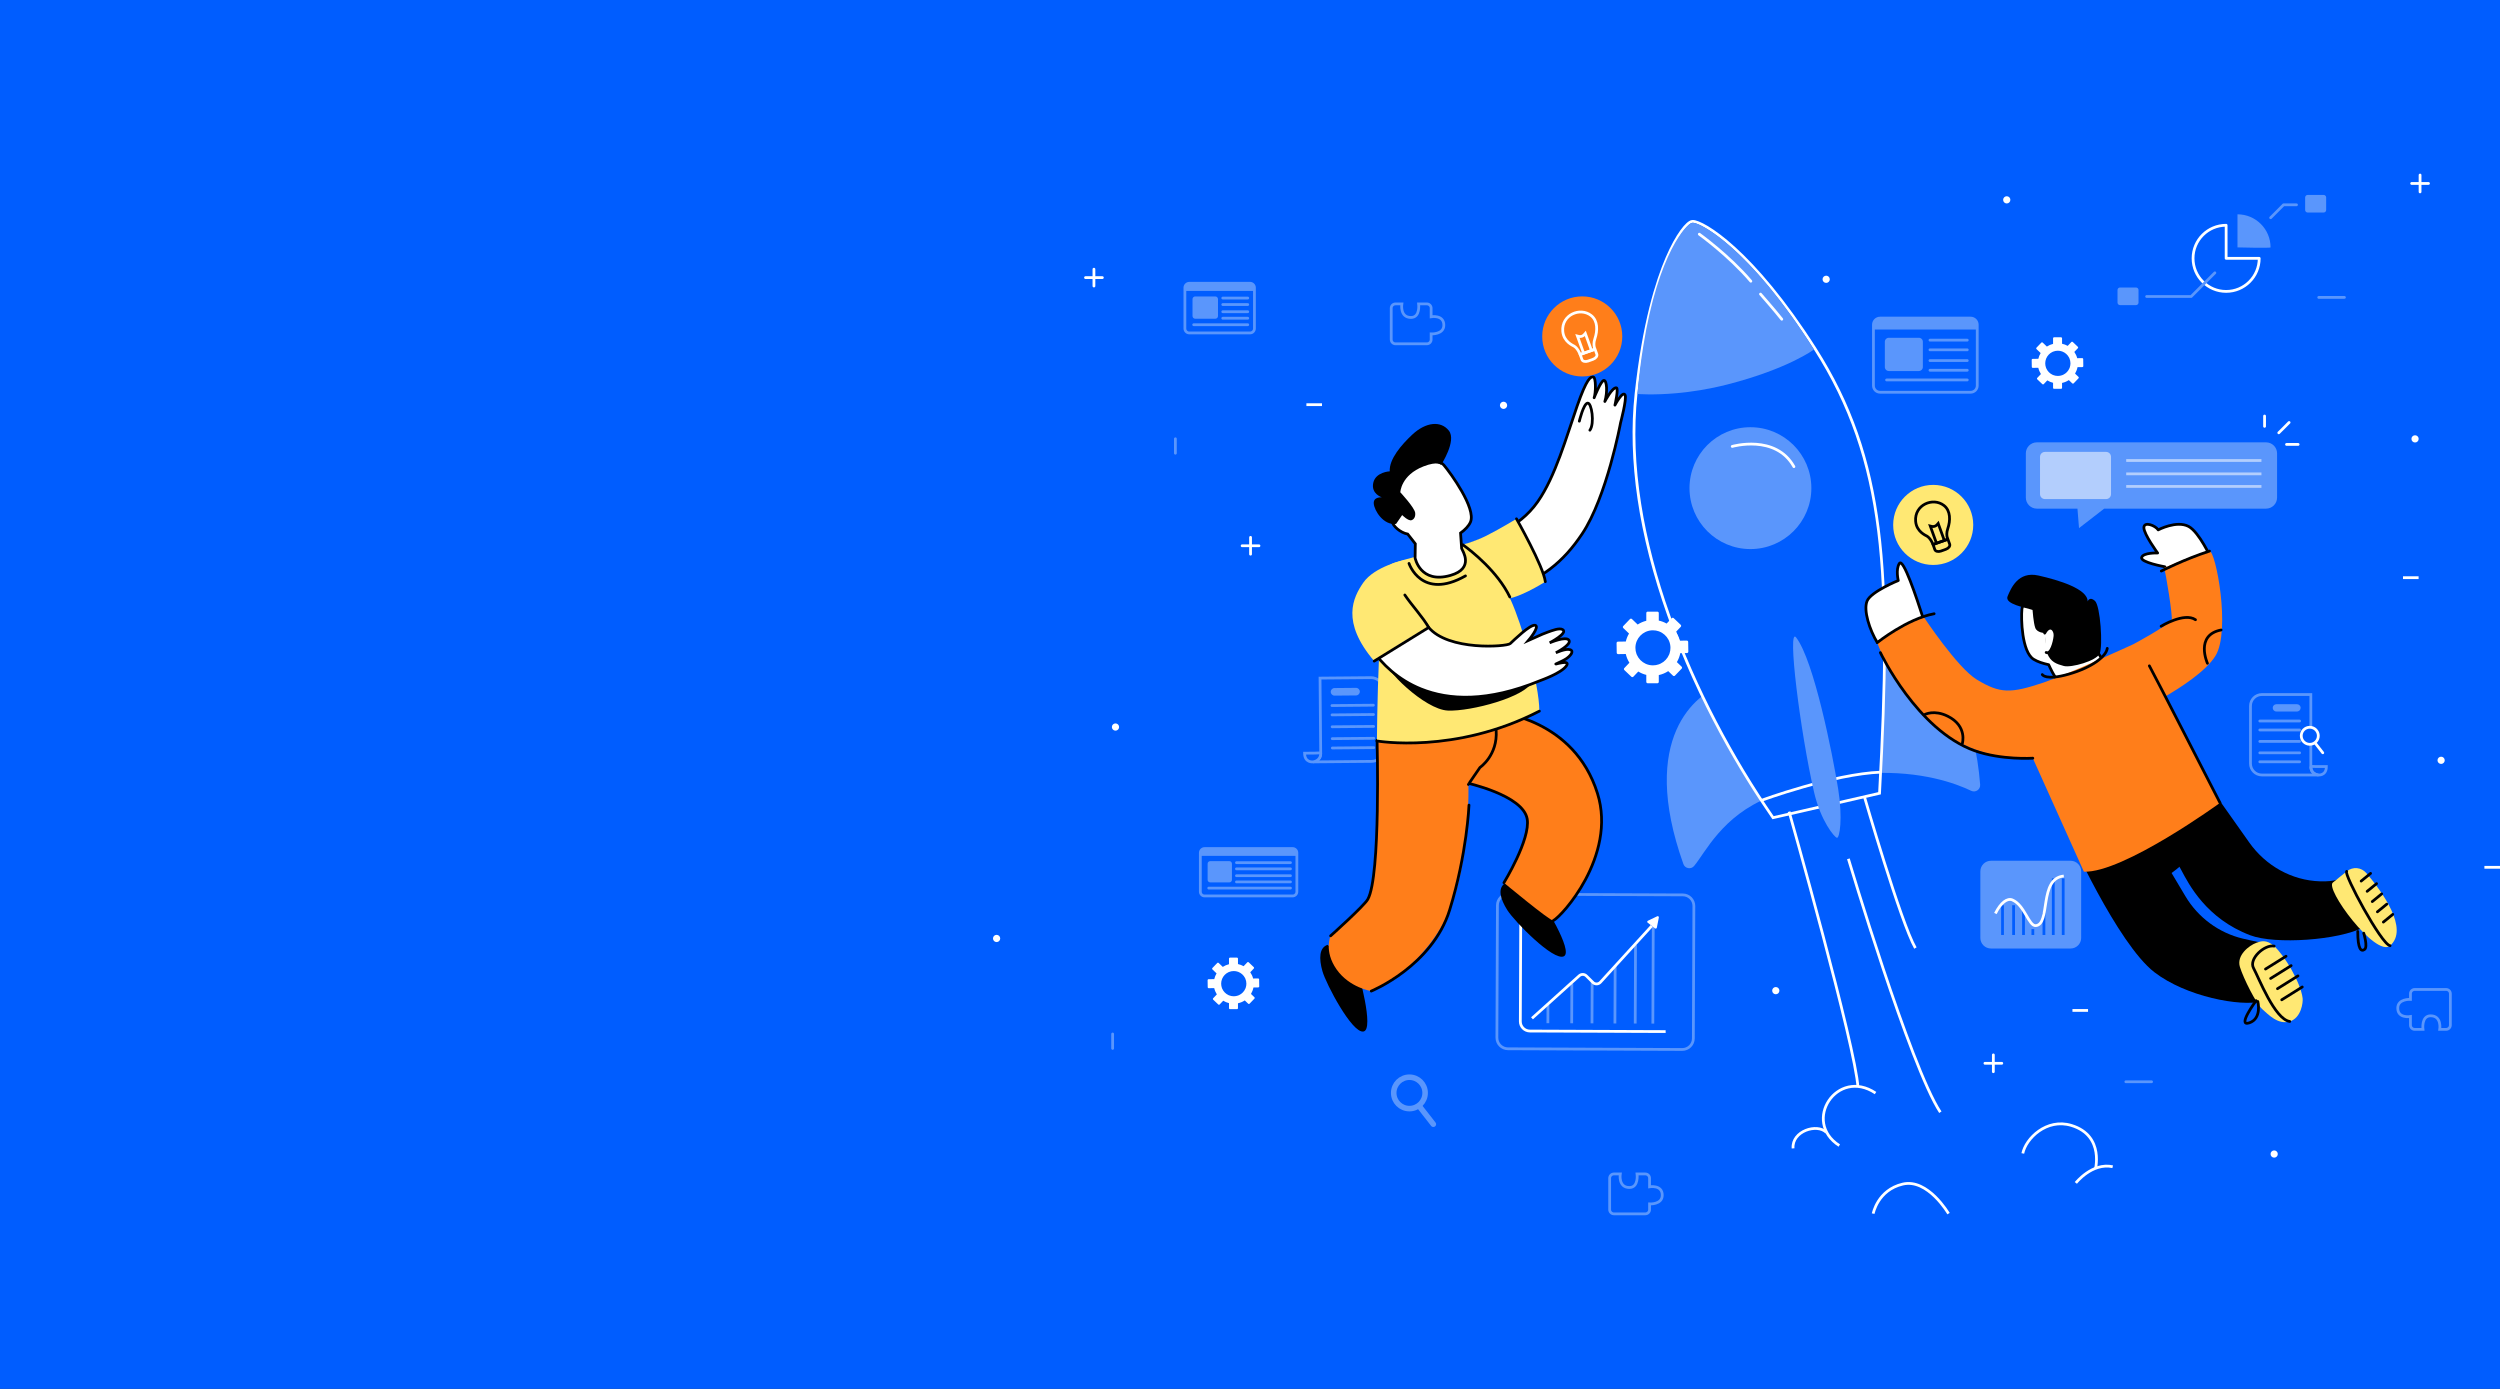 <svg width="900" height="500" viewBox="0 0 900 500" fill="none" xmlns="http://www.w3.org/2000/svg">
<rect x="0" y="0" width="900" height="500" fill="#333333" stroke="none"/>
<g clip-path="url(#clip0_11_2)">
<path d="M900 0H0V500H900V0Z" fill="#005DFF"/>
<path d="M472.639 274.285L493.819 274.093C496.179 274.072 498.076 272.141 498.054 269.78L497.858 248.186C497.837 245.826 495.906 243.929 493.545 243.951L475.211 244.118C475.211 244.118 475.237 246.95 475.241 247.416C475.308 254.767 475.389 263.747 475.456 271.098C475.484 274.069 472.639 274.285 472.639 274.285Z" fill="#005DFF" stroke="#5A96FC" stroke-miterlimit="10"/>
<path d="M475.457 271.098C475.484 274.069 472.64 274.285 472.64 274.285C472.64 274.285 469.672 274.634 469.64 271.15L473.431 271.116C473.431 271.116 475.456 270.995 475.457 271.098Z" fill="#005DFF" stroke="#5A96FC" stroke-miterlimit="10"/>
<path d="M494.561 269.145L479.64 269.28" stroke="#5A96FC" stroke-miterlimit="10" stroke-linecap="round" stroke-linejoin="round"/>
<path d="M494.531 265.783L479.609 265.919" stroke="#5A96FC" stroke-miterlimit="10" stroke-linecap="round" stroke-linejoin="round"/>
<path d="M494.453 257.223L479.531 257.359" stroke="#5A96FC" stroke-miterlimit="10" stroke-linecap="round" stroke-linejoin="round"/>
<path d="M494.423 253.869L479.501 254.004" stroke="#5A96FC" stroke-miterlimit="10" stroke-linecap="round" stroke-linejoin="round"/>
<path d="M494.492 261.506L479.57 261.642" stroke="#5A96FC" stroke-miterlimit="10" stroke-linecap="round" stroke-linejoin="round"/>
<path d="M480.45 250.428L488.184 250.358C488.938 250.351 489.543 249.734 489.537 248.981C489.53 248.227 488.913 247.622 488.16 247.629L480.426 247.699C479.672 247.706 479.067 248.323 479.074 249.076C479.079 249.83 479.696 250.435 480.45 250.428Z" fill="#5A96FC"/>
<path d="M745.412 341.46H716.737C714.634 341.46 712.929 339.755 712.929 337.652V313.682C712.929 311.579 714.634 309.874 716.737 309.874H745.412C747.515 309.874 749.22 311.579 749.22 313.682V337.652C749.22 339.755 747.515 341.46 745.412 341.46Z" fill="#5A96FC"/>
<path d="M720.904 325.877V336.59" stroke="#005DFF" stroke-miterlimit="10"/>
<path d="M724.895 325.877V336.59" stroke="#005DFF" stroke-miterlimit="10"/>
<path d="M728.466 327.768V336.59" stroke="#005DFF" stroke-miterlimit="10"/>
<path d="M731.827 334.49V336.59" stroke="#005DFF" stroke-miterlimit="10"/>
<path d="M735.818 328.608V336.59" stroke="#005DFF" stroke-miterlimit="10"/>
<path d="M739.179 316.215V336.59" stroke="#005DFF" stroke-miterlimit="10"/>
<path d="M742.75 316.215V336.59" stroke="#005DFF" stroke-miterlimit="10"/>
<path d="M718.339 328.856C720.317 324.899 722.644 323.202 724.475 323.987C728.886 325.878 730.357 333.44 732.877 333.23C738.308 332.777 733.927 316.215 742.96 315.375" stroke="white" stroke-miterlimit="10"/>
<path d="M557.236 368.348L557.263 361.679" stroke="#5A96FC" stroke-miterlimit="10"/>
<path d="M565.811 368.382L565.867 354.091" stroke="#5A96FC" stroke-miterlimit="10"/>
<path d="M573.115 368.411L573.175 353.168" stroke="#5A96FC" stroke-miterlimit="10"/>
<path d="M581.372 368.443L581.453 347.802" stroke="#5A96FC" stroke-miterlimit="10"/>
<path d="M588.676 368.472L588.787 340.176" stroke="#5A96FC" stroke-miterlimit="10"/>
<path d="M595.027 368.497L595.167 332.919" stroke="#5A96FC" stroke-miterlimit="10"/>
<path d="M605.602 377.81L542.857 377.562C540.655 377.553 538.877 375.761 538.885 373.559L539.073 325.885C539.082 323.683 540.874 321.905 543.076 321.913L605.821 322.161C608.023 322.17 609.802 323.962 609.793 326.164L609.605 373.838C609.597 376.041 607.805 377.819 605.602 377.81Z" stroke="#5A96FC" stroke-miterlimit="10"/>
<path d="M551.517 366.598L568.535 351.273C569.27 350.611 570.395 350.639 571.096 351.336L573.447 353.674C574.199 354.422 575.423 354.392 576.138 353.608L594.637 333.331" stroke="white" stroke-miterlimit="10"/>
<path d="M547.478 327.656L547.32 367.712C547.312 369.617 548.851 371.167 550.756 371.175L599.631 371.368" stroke="white" stroke-miterlimit="10"/>
<path d="M595.803 334.215L593.162 332.167C592.92 331.979 592.96 331.603 593.236 331.47L596.604 329.853C596.91 329.706 597.252 329.972 597.186 330.305L596.458 333.97C596.4 334.27 596.045 334.403 595.803 334.215Z" fill="white"/>
<path d="M815.776 183.11H757.506L748.448 190.121L747.882 183.11H733.273C731.08 183.11 729.302 181.332 729.302 179.139V163.213C729.302 161.02 731.08 159.242 733.273 159.242H815.776C817.969 159.242 819.747 161.02 819.747 163.213V179.139C819.747 181.332 817.969 183.11 815.776 183.11Z" fill="#5A96FC"/>
<path d="M765.432 175.118H814.12" stroke="#B3CEFD" stroke-miterlimit="10"/>
<path d="M765.432 170.589H814.12" stroke="#B3CEFD" stroke-miterlimit="10"/>
<path d="M765.432 165.777H814.12" stroke="#B3CEFD" stroke-miterlimit="10"/>
<path d="M758.184 179.669H736.189C735.206 179.669 734.408 178.872 734.408 177.888V164.465C734.408 163.482 735.205 162.684 736.189 162.684H758.184C759.167 162.684 759.965 163.481 759.965 164.465V177.888C759.965 178.872 759.168 179.669 758.184 179.669Z" fill="#B3CEFD"/>
<path d="M477.929 340.134C474.908 341.15 474.773 345.038 476.081 349.643C477.389 354.248 486.722 372.008 490.824 371.35C494.926 370.692 488.813 349.534 488.813 349.534L477.929 340.134Z" fill="black"/>
<path d="M541.718 318.026C539.111 319.86 540.09 323.626 542.654 327.667C545.219 331.709 559.223 346.076 562.968 344.277C566.713 342.478 554.828 323.937 554.828 323.937L541.718 318.026Z" fill="black"/>
<path d="M527.633 281.765C527.633 281.765 548.324 286.179 549.79 294.839C551.019 302.097 541.41 317.784 541.41 317.784C541.41 317.784 557.91 331.523 559.197 331.419C560.957 330.431 566.421 324.767 570.758 316.662C575.315 308.145 578.627 296.932 575.089 285.615C566.674 258.701 539.297 256.456 539.297 256.456L527.633 281.765Z" fill="#FF7E1A"/>
<path d="M559.197 331.42C560.957 330.432 566.421 324.768 570.758 316.663C575.315 308.146 578.627 296.933 575.089 285.616C566.674 258.702 539.297 256.457 539.297 256.457" stroke="black" stroke-miterlimit="10" stroke-linecap="round" stroke-linejoin="round"/>
<path d="M527.633 281.765C527.633 281.765 548.324 286.179 549.79 294.839C551.019 302.097 541.41 317.784 541.41 317.784" stroke="black" stroke-miterlimit="10" stroke-linecap="round" stroke-linejoin="round"/>
<path d="M541.28 260.575C541.291 264.907 532.88 279.296 528.629 282.411C528.629 282.411 529.419 309.122 521.885 327.552C514.351 345.982 497.193 355.845 493.658 356.792C493.658 356.792 485.785 355.585 481.148 348.954C476.51 342.324 479.024 336.902 479.024 336.902C479.024 336.902 491.073 326.125 492.419 323.728C497.091 315.413 495.744 266.452 495.744 266.452C495.744 266.452 510.831 267.438 521.368 265.823C531.903 264.209 541.28 260.575 541.28 260.575Z" fill="#FF7E1A"/>
<path d="M479.022 336.904C479.022 336.904 491.071 326.127 492.417 323.73C497.089 315.415 495.742 266.454 495.742 266.454" stroke="black" stroke-miterlimit="10" stroke-linecap="round" stroke-linejoin="round"/>
<path d="M529.042 196.008C535.565 193.532 546.478 190.791 553.613 180.575C559.943 171.511 563.846 157.445 567.752 146.219C571.261 136.133 572.652 135.517 573.614 135.729C574.576 135.94 574.522 141.372 573.886 143.19C573.886 143.19 576.342 136.951 577.411 136.948C578.48 136.945 578.754 141.163 577.747 144.532C577.747 144.532 580.391 139.395 581.887 139.605C582.779 139.73 581.377 145.842 581.377 145.842C581.377 145.842 584.281 140.355 585.059 142.265C585.652 143.722 583.405 152.2 583.405 152.2C583.405 152.2 578.458 178.905 569.564 192.198C562.751 202.379 554.929 208.712 542.13 212.795C541.549 212.978 529.042 196.008 529.042 196.008Z" fill="white" stroke="black" stroke-miterlimit="10" stroke-linecap="round" stroke-linejoin="round"/>
<path d="M526.61 196.106C526.61 196.106 531.352 194.76 535.075 192.873C540.369 190.19 545.931 186.771 545.931 186.771C545.931 186.771 554.874 202.281 556.316 209.402C556.316 209.402 545.097 216.645 540.423 215.524L526.61 196.106Z" fill="#FFE873"/>
<path d="M525.416 196.444C527.791 195.249 529.041 196.008 529.041 196.008C529.041 196.008 540.191 207.942 543.958 216.198C547.725 224.454 554.142 245.903 554.168 256.011C554.168 256.011 529.601 270.155 495.685 266.744C495.685 266.744 496.079 206.165 500.705 203.135C502.569 201.914 525.416 196.444 525.416 196.444Z" fill="#FFE873"/>
<path d="M498.242 236.99C497.866 240.753 512.917 255.428 521.195 255.804C529.473 256.18 549.416 250.912 551.673 245.268C551.673 245.268 524.957 250.536 513.293 244.892C501.628 239.248 498.242 236.99 498.242 236.99Z" fill="black"/>
<path d="M487.867 219.449C488.138 225.344 495.137 241.441 511.553 248.024C521.57 252.041 535.401 252.828 554.349 245.067C554.963 244.816 562.029 242.359 563.888 239.725C565.653 237.224 559.377 239.376 560.146 239.013C561.182 238.523 562.779 237.851 563.772 237.194C565.273 236.2 566.835 234.419 565.231 233.889C563.627 233.359 560.098 235.003 560.098 235.003C560.098 235.003 565.891 232.079 564.818 230.479C563.745 228.879 557.876 231.416 557.876 231.416C557.876 231.416 564.612 227.896 562.554 226.656C561.374 225.945 558.857 226.982 557.166 227.572C554.637 228.454 552.026 229.846 550.182 230.627C550.182 230.627 554.448 225.584 552.684 225.107C550.92 224.63 544.898 230.576 543.672 231.701C542.446 232.826 521.241 234.429 514.22 225.739C507.199 217.049 507.04 214.284 504.472 213.009C501.906 211.734 487.471 210.849 487.867 219.449Z" fill="white" stroke="black" stroke-miterlimit="10"/>
<path d="M494.72 238.003C494.72 238.003 506.376 229.63 514.323 225.896C514.323 225.896 505.859 212.366 505.618 201.59C505.618 201.59 494.855 203.841 490.766 209.779C487.091 215.117 482.68 223.895 494.72 238.003Z" fill="#FFE873"/>
<path d="M529.379 187.904C531.441 183.009 522.222 170.291 519.77 167.408C517.318 164.525 508.878 166.621 504.887 170.187C500.896 173.753 499.586 183.091 499.586 183.091L501.724 185.821C501.353 186.3 501.133 186.943 501.205 187.714C501.355 189.318 504.099 191.783 506.779 192.275L509.51 195.762L509.432 200.825C509.432 200.825 511.219 210.291 522.183 207.14C530.951 204.62 526.452 198.226 526.193 197.458L525.8 191.906C527.4 190.72 528.763 189.366 529.379 187.904Z" fill="white" stroke="black" stroke-miterlimit="10"/>
<path d="M504.782 185.425C504.782 185.425 506.973 187.646 508.131 187.279C509.121 186.966 509.629 185.908 509.462 184.6C509.218 182.689 504.115 177.231 504.115 177.231C504.115 177.231 504.305 171.073 512.473 167.898C517.639 165.89 518.782 167.377 518.782 167.377C518.782 167.377 524.461 158.706 521.602 155.049C518.743 151.392 513.329 151.854 508.373 156.508C504.493 160.152 500.049 165.283 500.304 169.68C500.304 169.68 495.215 169.897 494.37 173.848C493.525 177.8 497.478 179.052 497.478 179.052C497.478 179.052 494.383 178.734 494.552 181.258C494.721 183.782 498.033 189.189 502.592 188.607L504.782 185.425Z" fill="black"/>
<path d="M619.973 246.646C610.82 249.599 589.765 265.478 606.023 311.061C606.604 312.691 608.741 313.088 609.859 311.768C613.871 307.032 619.952 293.651 636.952 286.98L619.973 246.646Z" fill="#5A96FC"/>
<path d="M670.048 231.046C679.61 230.014 709.131 234.233 712.854 282.485C712.987 284.21 711.197 285.444 709.638 284.694C704.045 282.003 691.776 277.498 673.533 278.332L670.048 231.046Z" fill="#5A96FC"/>
<path d="M638.107 294.089C627.186 278.254 611.844 252.831 600.771 221.637C590.384 192.376 586.417 165.506 588.978 141.775C593.938 95.814 605.999 80.117 609.041 79.745C609.151 79.71 609.276 79.693 609.421 79.693C611.863 79.693 629.343 87.666 653.443 125.559C678.753 165.355 681.012 205.214 676.649 285.201L676.628 285.577L638.299 294.368L638.107 294.089Z" fill="#005DFF"/>
<path d="M609.42 80.194C612.238 80.194 629.809 89.331 653.021 125.829C678.655 166.135 680.425 206.803 676.15 285.175L638.518 293.806C610.019 252.483 583.963 192.895 589.475 141.83C594.639 93.979 607.3 80.239 609.148 80.239C609.213 80.209 609.304 80.194 609.42 80.194ZM609.42 79.194C609.234 79.194 609.067 79.216 608.915 79.261C606.982 79.617 603.277 84.216 599.637 92.695C596.063 101.021 591.227 116.286 588.482 141.722C585.913 165.528 589.889 192.472 600.302 221.805C611.393 253.05 626.759 278.514 637.697 294.373L638.082 294.932L638.743 294.78L676.375 286.149L677.109 285.981L677.15 285.229C681.519 205.129 679.249 165.204 653.866 125.292C631.495 90.119 613.459 79.194 609.42 79.194Z" fill="white"/>
<path d="M633.948 288.182C633.948 288.182 660.079 278.57 677.2 277.97" stroke="white" stroke-miterlimit="10"/>
<path d="M653.021 125.83C628.97 87.755 610.8 79.49 609.148 80.24C607.54 80.24 597.014 90.571 591.542 124.84C590.725 129.955 590.021 135.603 589.476 141.83C589.476 141.83 595.031 142.32 603.658 141.54C608.834 141.072 615.117 140.146 621.968 138.383C643.726 132.785 653.021 125.83 653.021 125.83Z" fill="#5A96FC"/>
<path d="M646.613 229.497C643.275 225.163 648.086 263.538 653.053 285.141C655.428 295.47 660.423 301.512 661.328 301.611C662.233 301.71 663.469 294.753 661.73 283.952C659.728 271.524 653.029 237.828 646.613 229.497Z" fill="#5A96FC"/>
<path d="M630.155 197.667C642.27 197.667 652.09 187.846 652.09 175.732C652.09 163.618 642.27 153.797 630.155 153.797C618.041 153.797 608.22 163.618 608.22 175.732C608.22 187.846 618.041 197.667 630.155 197.667Z" fill="#5A96FC"/>
<path d="M623.608 160.712C623.608 160.712 639.22 156.202 645.811 167.997" stroke="white" stroke-miterlimit="10" stroke-linecap="round" stroke-linejoin="round"/>
<path d="M568.555 151.625C568.555 151.625 570.034 145.415 571.512 145.119C572.99 144.823 574.129 152.502 572.355 154.868" stroke="black" stroke-miterlimit="10" stroke-linecap="round" stroke-linejoin="round"/>
<path d="M545.931 186.77C545.931 186.77 555.634 203.887 556.316 209.401" stroke="black" stroke-miterlimit="10" stroke-linecap="round" stroke-linejoin="round"/>
<path d="M505.743 214.197C508.135 217.785 512.32 222.269 514.323 225.894L494.72 238.001" stroke="black" stroke-miterlimit="10" stroke-linecap="round" stroke-linejoin="round"/>
<path d="M526.61 196.104C529.897 198.477 539.164 205.821 543.536 214.914" stroke="black" stroke-miterlimit="10" stroke-linecap="round" stroke-linejoin="round"/>
<path d="M495.686 266.744C495.686 266.744 523.783 271.668 554.169 256.011" stroke="black" stroke-miterlimit="10" stroke-linecap="round" stroke-linejoin="round"/>
<path d="M507.238 202.838C507.238 202.838 511.722 216.291 527.567 207.322" stroke="black" stroke-miterlimit="10" stroke-linecap="round" stroke-linejoin="round"/>
<path d="M528.628 282.411C528.486 282.507 532.79 276.289 532.79 276.289C532.79 276.289 539.227 271.928 538.615 262.948" stroke="black" stroke-miterlimit="10" stroke-linecap="round" stroke-linejoin="round"/>
<path d="M493.657 356.793C493.657 356.793 515.631 347.8 521.884 327.553C528.137 307.306 528.836 289.842 528.836 289.842" stroke="black" stroke-miterlimit="10" stroke-linecap="round" stroke-linejoin="round"/>
<path d="M644.076 292.197C644.076 292.197 668.165 377.286 668.859 391.51Z" fill="#005DFF"/>
<path d="M644.076 292.197C644.076 292.197 668.165 377.286 668.859 391.51" stroke="white" stroke-miterlimit="10"/>
<path d="M671.137 286.646C671.137 286.646 684.341 332.277 689.545 341.297Z" fill="#005DFF"/>
<path d="M671.137 286.646C671.137 286.646 684.341 332.277 689.545 341.297" stroke="white" stroke-miterlimit="10"/>
<path d="M662.142 412.4C648.63 403.713 661.35 384.266 675.192 393.503Z" fill="#005DFF"/>
<path d="M662.142 412.4C648.63 403.713 661.35 384.266 675.192 393.503" stroke="white" stroke-miterlimit="10"/>
<path d="M665.421 309.174C665.421 309.174 687.684 383.929 698.523 400.403Z" fill="#005DFF"/>
<path d="M665.421 309.174C665.421 309.174 687.684 383.929 698.523 400.403" stroke="white" stroke-miterlimit="10"/>
<path d="M796.208 284.165L809.736 303.303C815.622 311.63 825.006 316.965 835.199 317.277C837.741 317.355 840.034 317.185 841.629 316.593C843.574 315.871 843.72 318.743 846.017 320.346C846.017 320.346 857.604 330.246 850.849 333.824C842.088 338.465 819.068 340.124 810.05 336.682C794.252 330.653 788.034 318.458 785.197 313.103C783.238 309.404 781.139 307.024 781.139 307.024L796.208 284.165Z" fill="black"/>
<path d="M744.673 300.406C744.673 300.406 762.239 339.707 775.58 349.999C787.022 358.825 806.534 362.425 814.183 360.527L810.796 344.246L815.507 339.617C815.507 339.617 811.912 338.967 807.463 337.91C798.777 335.846 791.313 330.315 786.746 322.643L781.766 314.276C781.766 314.276 804.028 298.87 795.439 283.062L765.979 295.607L744.673 300.406Z" fill="black"/>
<path d="M781.044 206.639L779.325 204.032C779.325 204.032 770.41 202.447 771.004 200.664C771.598 198.881 776.749 199.079 776.749 199.079C776.749 199.079 771.796 192.343 771.796 189.966C771.796 187.589 775.956 189.174 776.947 190.758C776.947 190.758 783.572 187.241 787.902 189.52C791.666 191.501 796.042 201.049 796.042 201.049L781.044 206.639Z" fill="white" stroke="black" stroke-miterlimit="10" stroke-linecap="round" stroke-linejoin="round"/>
<path d="M675.829 231.332C673.055 226.775 670.761 219.73 672.148 216.362C673.535 212.994 683.376 208.987 683.376 208.987C683.376 208.987 682.385 205.025 683.772 202.845C685.159 200.666 690.051 215.461 692.261 222.328L675.829 231.332Z" fill="white" stroke="black" stroke-miterlimit="10" stroke-linecap="round" stroke-linejoin="round"/>
<path d="M751.567 227.255L751.963 220.558C751.963 220.558 745.935 214.018 740.925 213.395C735.915 212.771 728.243 215.676 727.889 219.229C727.535 222.781 727.846 234.633 732.073 237.323C733.491 238.225 735.491 238.853 737.523 239.295C738.027 240.39 739.741 244.029 740.794 244.906C742.198 246.076 756.87 238.888 757.104 238.186C757.336 237.49 754.577 235.066 751.567 227.255Z" fill="white" stroke="black" stroke-miterlimit="10" stroke-linecap="round" stroke-linejoin="round"/>
<path d="M731.717 219.591C729.198 218.715 721.529 217.51 722.735 214.662C723.94 211.814 726.494 205.545 733.834 207.188C741.174 208.831 751.654 212.033 751.545 216.524C751.545 216.524 752.202 214.552 754.174 216.305C756.146 218.058 757.085 232.683 755.88 235.312C754.675 237.941 745.594 240.467 742.972 239.756C740.349 239.045 738.181 238.323 736.976 235.146L736.1 227.916C736.1 227.916 733.361 227.806 732.704 226.054C732.046 224.302 731.717 219.591 731.717 219.591Z" fill="black"/>
<path d="M780.325 251.946L779.552 250.684C784.428 247.868 793.997 241.854 797.544 236.15C803.156 227.125 797.653 198.196 795.405 198.397C792.322 198.672 779.054 204.479 779.054 204.479C779.626 205.622 782.306 222.45 781.792 223.135C780.006 225.517 768.042 231.899 768.042 231.899C768.042 231.899 744.278 242.835 735.692 245.714C723.849 249.684 720.03 249.759 711.599 244.615C704.613 240.352 692.597 222.181 692.597 222.181C685.861 224.492 676.687 229.476 675.83 231.333C675.83 231.333 678.517 240.468 689.799 254.467C706.99 275.798 731.813 272.951 731.813 272.951C735.957 282.097 750.201 313.811 750.201 313.811C764.373 314.336 799.213 289.033 799.213 289.033L780.325 251.946Z" fill="#FF7E1A"/>
<path d="M676.939 234.943C676.939 234.943 690.113 262.842 710.885 270.261C720.486 273.69 731.812 272.95 731.812 272.95" stroke="black" stroke-miterlimit="10" stroke-linecap="round" stroke-linejoin="round"/>
<path d="M736.099 227.917C737.892 224.521 740.008 226.637 739.797 228.964C739.585 231.292 738.316 235.736 736.623 234.889" fill="white"/>
<path d="M736.099 227.917C737.892 224.521 740.008 226.637 739.797 228.964C739.585 231.292 738.316 235.736 736.623 234.889" stroke="black" stroke-miterlimit="10" stroke-linecap="round" stroke-linejoin="round"/>
<path d="M812.34 339.39C809.652 340.357 805.067 343.928 806.37 348.114C807.673 352.3 812.253 361.38 814.407 363.287C816.561 365.194 820.114 369.027 824.3 367.724C828.486 366.421 829.134 360.825 828.944 359.354C828.201 353.596 822.419 343.953 818.694 340.597C815.924 338.101 813.862 338.843 812.34 339.39Z" fill="#FFE873"/>
<path d="M839.928 317.641C836.489 319.544 855.32 344.866 860.426 340.448C867.376 334.435 857.499 320.927 851.975 314.405C850.091 312.181 847.053 311.882 844.804 313.7L839.928 317.641Z" fill="#FFE873"/>
<path d="M675.829 231.332C675.829 231.332 686.447 222.795 696.286 220.95" stroke="black" stroke-miterlimit="10" stroke-linecap="round" stroke-linejoin="round"/>
<path d="M778.074 205.576C778.074 205.576 786.293 201.362 795.405 198.396" stroke="black" stroke-miterlimit="10" stroke-linecap="round" stroke-linejoin="round"/>
<path d="M778.014 225.435C778.014 225.435 786.375 220.335 790.373 223.102" stroke="black" stroke-miterlimit="10" stroke-linecap="round" stroke-linejoin="round"/>
<path d="M773.769 239.705C774.384 240.627 799.211 289.031 799.211 289.031" stroke="black" stroke-miterlimit="10" stroke-linecap="round" stroke-linejoin="round"/>
<path d="M692.904 257.232C692.904 257.232 696.286 255.387 701.206 257.847C708.377 261.433 706.433 267.686 706.433 267.686" stroke="black" stroke-miterlimit="10" stroke-linecap="round" stroke-linejoin="round"/>
<path d="M794.678 238.783C794.678 238.783 790.066 228.636 799.598 226.791" stroke="black" stroke-miterlimit="10" stroke-linecap="round" stroke-linejoin="round"/>
<path d="M818.694 340.596C815.279 339.942 809.437 345.169 811.282 348.551C813.127 351.933 818.871 366.91 824.301 367.724" stroke="black" stroke-miterlimit="10" stroke-linecap="round" stroke-linejoin="round"/>
<path d="M815.586 348.859L822.965 344.247" stroke="black" stroke-miterlimit="10" stroke-linecap="round" stroke-linejoin="round"/>
<path d="M817.431 352.241L824.81 347.629" stroke="black" stroke-miterlimit="10" stroke-linecap="round" stroke-linejoin="round"/>
<path d="M819.891 355.931L827.27 351.319" stroke="black" stroke-miterlimit="10" stroke-linecap="round" stroke-linejoin="round"/>
<path d="M821.428 359.928L828.807 355.316" stroke="black" stroke-miterlimit="10" stroke-linecap="round" stroke-linejoin="round"/>
<path d="M812.204 360.235C812.204 360.235 805.132 369.767 809.744 368.229C814.356 366.692 812.819 360.542 812.819 360.542" stroke="black" stroke-miterlimit="10" stroke-linecap="round" stroke-linejoin="round"/>
<path d="M844.804 313.7C843.566 314.422 857.3 340.031 860.426 340.448" stroke="black" stroke-miterlimit="10" stroke-linecap="round" stroke-linejoin="round"/>
<path d="M850.023 317.189L853.405 314.422" stroke="black" stroke-miterlimit="10" stroke-linecap="round" stroke-linejoin="round"/>
<path d="M852.175 320.879L855.558 318.111" stroke="black" stroke-miterlimit="10" stroke-linecap="round" stroke-linejoin="round"/>
<path d="M854.02 324.568L857.402 321.801" stroke="black" stroke-miterlimit="10" stroke-linecap="round" stroke-linejoin="round"/>
<path d="M855.865 328.258L859.247 325.491" stroke="black" stroke-miterlimit="10" stroke-linecap="round" stroke-linejoin="round"/>
<path d="M858.017 331.949L861.4 329.181" stroke="black" stroke-miterlimit="10" stroke-linecap="round" stroke-linejoin="round"/>
<path d="M848.793 335.33C848.793 341.787 850.023 342.709 851.253 341.787C852.483 340.865 850.946 335.945 850.946 335.945" stroke="black" stroke-miterlimit="10" stroke-linecap="round" stroke-linejoin="round"/>
<path d="M735.228 242.85C735.228 242.85 736.359 245.113 744.845 242.661C753.331 240.21 758.234 236.25 758.611 233.421" stroke="black" stroke-miterlimit="10" stroke-linecap="round" stroke-linejoin="round"/>
<path d="M674.44 138.828V116.893C674.44 115.577 675.507 114.511 676.822 114.511H709.427C710.743 114.511 711.809 115.578 711.809 116.893V138.828C711.809 140.144 710.742 141.21 709.427 141.21H676.822C675.507 141.21 674.44 140.143 674.44 138.828Z" stroke="#5A96FC" stroke-miterlimit="10"/>
<path d="M711.81 116.893C711.81 115.577 710.743 114.511 709.428 114.511H676.823C675.507 114.511 674.441 115.578 674.441 116.893V118.637H711.729L711.81 116.893Z" fill="#5A96FC"/>
<path d="M690.784 133.573H679.985C679.186 133.573 678.539 132.926 678.539 132.127V123.043C678.539 122.244 679.186 121.597 679.985 121.597H690.784C691.583 121.597 692.23 122.244 692.23 123.043V132.127C692.23 132.925 691.583 133.573 690.784 133.573Z" fill="#5A96FC"/>
<path d="M694.784 122.456H708.214" stroke="#5A96FC" stroke-miterlimit="10" stroke-linecap="round" stroke-linejoin="round"/>
<path d="M694.784 125.943H708.214" stroke="#5A96FC" stroke-miterlimit="10" stroke-linecap="round" stroke-linejoin="round"/>
<path d="M694.784 129.806H708.214" stroke="#5A96FC" stroke-miterlimit="10" stroke-linecap="round" stroke-linejoin="round"/>
<path d="M694.784 133.295H708.214" stroke="#5A96FC" stroke-miterlimit="10" stroke-linecap="round" stroke-linejoin="round"/>
<path d="M679.168 136.783H708.214" stroke="#5A96FC" stroke-miterlimit="10" stroke-linecap="round" stroke-linejoin="round"/>
<path d="M432.123 321.022V307C432.123 306.159 432.805 305.477 433.646 305.477H465.346C466.187 305.477 466.869 306.159 466.869 307V321.022C466.869 321.863 466.187 322.545 465.346 322.545H433.646C432.805 322.545 432.123 321.863 432.123 321.022Z" stroke="#5A96FC" stroke-miterlimit="10"/>
<path d="M466.869 307C466.869 306.159 466.187 305.477 465.346 305.477H433.646C432.805 305.477 432.123 306.159 432.123 307V308.115H466.817L466.869 307Z" fill="#5A96FC"/>
<path d="M442.57 317.663H435.667C435.157 317.663 434.743 317.249 434.743 316.739V310.932C434.743 310.421 435.157 310.008 435.667 310.008H442.57C443.08 310.008 443.494 310.422 443.494 310.932V316.739C443.495 317.249 443.081 317.663 442.57 317.663Z" fill="#5A96FC"/>
<path d="M445.127 310.556H464.57" stroke="#5A96FC" stroke-miterlimit="10" stroke-linecap="round" stroke-linejoin="round"/>
<path d="M445.127 312.785H464.57" stroke="#5A96FC" stroke-miterlimit="10" stroke-linecap="round" stroke-linejoin="round"/>
<path d="M445.127 315.255H464.57" stroke="#5A96FC" stroke-miterlimit="10" stroke-linecap="round" stroke-linejoin="round"/>
<path d="M445.127 317.484H464.57" stroke="#5A96FC" stroke-miterlimit="10" stroke-linecap="round" stroke-linejoin="round"/>
<path d="M435.145 319.715H464.57" stroke="#5A96FC" stroke-miterlimit="10" stroke-linecap="round" stroke-linejoin="round"/>
<path d="M426.559 118.267V103.569C426.559 102.687 427.274 101.973 428.155 101.973H450.002C450.884 101.973 451.598 102.688 451.598 103.569V118.267C451.598 119.149 450.883 119.863 450.002 119.863H428.155C427.274 119.863 426.559 119.149 426.559 118.267Z" stroke="#5A96FC" stroke-miterlimit="10"/>
<path d="M451.599 103.569C451.599 102.687 450.884 101.973 450.003 101.973H428.156C427.274 101.973 426.56 102.688 426.56 103.569V104.737H451.546L451.599 103.569Z" fill="#5A96FC"/>
<path d="M437.51 114.746H430.274C429.739 114.746 429.305 114.312 429.305 113.777V107.69C429.305 107.155 429.739 106.721 430.274 106.721H437.51C438.045 106.721 438.479 107.155 438.479 107.69V113.777C438.479 114.312 438.045 114.746 437.51 114.746Z" fill="#5A96FC"/>
<path d="M440.191 107.297H449.189" stroke="#5A96FC" stroke-miterlimit="10" stroke-linecap="round" stroke-linejoin="round"/>
<path d="M440.191 109.634H449.189" stroke="#5A96FC" stroke-miterlimit="10" stroke-linecap="round" stroke-linejoin="round"/>
<path d="M440.191 112.222H449.189" stroke="#5A96FC" stroke-miterlimit="10" stroke-linecap="round" stroke-linejoin="round"/>
<path d="M440.191 114.56H449.189" stroke="#5A96FC" stroke-miterlimit="10" stroke-linecap="round" stroke-linejoin="round"/>
<path d="M429.727 116.896H449.189" stroke="#5A96FC" stroke-miterlimit="10" stroke-linecap="round" stroke-linejoin="round"/>
<path d="M657.422 101.848C658.142 101.848 658.725 101.265 658.725 100.545C658.725 99.826 658.142 99.242 657.422 99.242C656.702 99.242 656.119 99.826 656.119 100.545C656.119 101.265 656.702 101.848 657.422 101.848Z" fill="white"/>
<path d="M401.576 263.036C402.296 263.036 402.879 262.452 402.879 261.733C402.879 261.013 402.296 260.43 401.576 260.43C400.857 260.43 400.273 261.013 400.273 261.733C400.273 262.452 400.857 263.036 401.576 263.036Z" fill="white"/>
<path d="M818.703 416.754C819.423 416.754 820.006 416.171 820.006 415.451C820.006 414.732 819.423 414.148 818.703 414.148C817.984 414.148 817.4 414.732 817.4 415.451C817.4 416.171 817.984 416.754 818.703 416.754Z" fill="white"/>
<path d="M639.283 357.936C640.003 357.936 640.586 357.353 640.586 356.633C640.586 355.913 640.003 355.33 639.283 355.33C638.564 355.33 637.98 355.913 637.98 356.633C637.98 357.353 638.564 357.936 639.283 357.936Z" fill="white"/>
<path d="M722.43 73.249C723.15 73.249 723.733 72.666 723.733 71.947C723.733 71.227 723.15 70.644 722.43 70.644C721.711 70.644 721.127 71.227 721.127 71.947C721.127 72.666 721.711 73.249 722.43 73.249Z" fill="white"/>
<path d="M358.776 339.149C359.496 339.149 360.079 338.566 360.079 337.846C360.079 337.126 359.496 336.543 358.776 336.543C358.057 336.543 357.473 337.126 357.473 337.846C357.473 338.566 358.057 339.149 358.776 339.149Z" fill="white"/>
<path d="M541.275 147.216C541.995 147.216 542.578 146.633 542.578 145.913C542.578 145.194 541.995 144.61 541.275 144.61C540.556 144.61 539.972 145.194 539.972 145.913C539.972 146.633 540.556 147.216 541.275 147.216Z" fill="white"/>
<path d="M869.419 159.301C870.139 159.301 870.722 158.718 870.722 157.998C870.722 157.279 870.139 156.695 869.419 156.695C868.7 156.695 868.116 157.279 868.116 157.998C868.116 158.718 868.7 159.301 869.419 159.301Z" fill="white"/>
<path d="M878.802 275.014C879.522 275.014 880.105 274.431 880.105 273.711C880.105 272.992 879.522 272.408 878.802 272.408C878.082 272.408 877.499 272.992 877.499 273.711C877.499 274.431 878.082 275.014 878.802 275.014Z" fill="white"/>
<path d="M871.222 69.081V63.014" stroke="white" stroke-miterlimit="10" stroke-linecap="round" stroke-linejoin="round"/>
<path d="M868.189 66.047H874.256" stroke="white" stroke-miterlimit="10" stroke-linecap="round" stroke-linejoin="round"/>
<path d="M450.2 199.512V193.445" stroke="white" stroke-miterlimit="10" stroke-linecap="round" stroke-linejoin="round"/>
<path d="M447.166 196.479H453.233" stroke="white" stroke-miterlimit="10" stroke-linecap="round" stroke-linejoin="round"/>
<path d="M393.816 102.974V96.907" stroke="white" stroke-miterlimit="10" stroke-linecap="round" stroke-linejoin="round"/>
<path d="M390.782 99.94H396.849" stroke="white" stroke-miterlimit="10" stroke-linecap="round" stroke-linejoin="round"/>
<path d="M507.392 399.101C510.514 399.101 513.045 396.57 513.045 393.448C513.045 390.326 510.514 387.795 507.392 387.795C504.27 387.795 501.739 390.326 501.739 393.448C501.739 396.57 504.27 399.101 507.392 399.101Z" stroke="#5A96FC" stroke-width="2" stroke-miterlimit="10" stroke-linecap="round" stroke-linejoin="round"/>
<path d="M511.145 398.495L515.998 404.715" stroke="#5A96FC" stroke-width="2" stroke-miterlimit="10" stroke-linecap="round" stroke-linejoin="round"/>
<path d="M657.495 407.664C654.138 404.307 645.027 407.184 645.506 413.419Z" fill="#005DFF"/>
<path d="M657.495 407.664C654.138 404.307 645.027 407.184 645.506 413.419" stroke="white" stroke-miterlimit="10"/>
<path d="M894.385 312.232H900" stroke="white" stroke-miterlimit="10"/>
<path d="M746.08 363.754H751.694" stroke="white" stroke-miterlimit="10"/>
<path d="M470.302 145.682H475.916" stroke="white" stroke-miterlimit="10"/>
<path d="M865.082 207.962H870.697" stroke="white" stroke-miterlimit="10"/>
<path d="M834.74 107.063H843.998" stroke="#5A96FC" stroke-miterlimit="10" stroke-linecap="round" stroke-linejoin="round"/>
<path d="M423.14 157.958V163.154" stroke="#5A96FC" stroke-miterlimit="10" stroke-linecap="round" stroke-linejoin="round"/>
<path d="M400.549 372.232V377.428" stroke="#5A96FC" stroke-miterlimit="10" stroke-linecap="round" stroke-linejoin="round"/>
<path d="M765.303 389.439H774.561" stroke="#5A96FC" stroke-miterlimit="10" stroke-linecap="round" stroke-linejoin="round"/>
<path d="M815.245 153.485V149.766" stroke="white" stroke-miterlimit="10" stroke-linecap="round" stroke-linejoin="round"/>
<path d="M823.148 159.992H827.332" stroke="white" stroke-miterlimit="10" stroke-linecap="round" stroke-linejoin="round"/>
<path d="M820.359 155.809L824.078 152.09" stroke="white" stroke-miterlimit="10" stroke-linecap="round" stroke-linejoin="round"/>
<path d="M813.317 93.003C813.317 99.579 807.986 104.911 801.409 104.911C794.832 104.911 789.501 99.58 789.501 93.003C789.501 86.427 794.832 81.095 801.409 81.095V93.003H813.317Z" fill="#005DFF" stroke="white" stroke-miterlimit="10" stroke-linecap="round" stroke-linejoin="round"/>
<path d="M817.399 89.061C817.399 82.485 812.068 77.153 805.491 77.153V89.061C805.491 89.061 817.399 89.374 817.399 89.061Z" fill="#5A96FC"/>
<path d="M797.352 98.217L788.83 106.739H772.789" stroke="#5A96FC" stroke-miterlimit="10" stroke-linecap="round" stroke-linejoin="round"/>
<path d="M836.513 76.511H830.758C830.259 76.511 829.854 76.106 829.854 75.607V71.077C829.854 70.578 830.259 70.173 830.758 70.173H836.513C837.012 70.173 837.417 70.578 837.417 71.077V75.607C837.417 76.107 837.012 76.511 836.513 76.511Z" fill="#5A96FC"/>
<path d="M768.964 109.839H763.209C762.71 109.839 762.305 109.434 762.305 108.935V104.405C762.305 103.906 762.71 103.501 763.209 103.501H768.964C769.463 103.501 769.868 103.906 769.868 104.405V108.935C769.868 109.434 769.463 109.839 768.964 109.839Z" fill="#5A96FC"/>
<path d="M817.432 78.382L822.085 73.728H826.739" stroke="#5A96FC" stroke-miterlimit="10" stroke-linecap="round" stroke-linejoin="round"/>
<path d="M834.636 278.998H814.282C812.014 278.998 810.175 277.159 810.175 274.891V254.139C810.175 251.871 812.014 250.032 814.282 250.032H831.901C831.901 250.032 831.901 252.754 831.901 253.202C831.901 260.266 831.901 268.897 831.901 275.961C831.901 278.815 834.636 278.998 834.636 278.998Z" stroke="#5A96FC" stroke-miterlimit="10"/>
<path d="M831.901 275.96C831.901 278.815 834.636 278.998 834.636 278.998C834.636 278.998 837.491 279.307 837.491 275.96H833.848C833.848 275.96 831.901 275.861 831.901 275.96Z" stroke="#5A96FC" stroke-miterlimit="10"/>
<path d="M813.526 274.249H827.866" stroke="#5A96FC" stroke-miterlimit="10" stroke-linecap="round" stroke-linejoin="round"/>
<path d="M813.526 271.02H827.866" stroke="#5A96FC" stroke-miterlimit="10" stroke-linecap="round" stroke-linejoin="round"/>
<path d="M813.526 262.792H827.866" stroke="#5A96FC" stroke-miterlimit="10" stroke-linecap="round" stroke-linejoin="round"/>
<path d="M813.526 259.569H827.866" stroke="#5A96FC" stroke-miterlimit="10" stroke-linecap="round" stroke-linejoin="round"/>
<path d="M813.526 266.909H827.866" stroke="#5A96FC" stroke-miterlimit="10" stroke-linecap="round" stroke-linejoin="round"/>
<path d="M826.923 256.142H819.49C818.766 256.142 818.178 255.555 818.178 254.83C818.178 254.106 818.765 253.518 819.49 253.518H826.923C827.647 253.518 828.235 254.105 828.235 254.83C828.234 255.555 827.647 256.142 826.923 256.142Z" fill="#5A96FC"/>
<path d="M831.523 267.955C833.219 267.955 834.594 266.581 834.594 264.884C834.594 263.188 833.219 261.813 831.523 261.813C829.827 261.813 828.452 263.188 828.452 264.884C828.452 266.581 829.827 267.955 831.523 267.955Z" fill="#005DFF" stroke="white" stroke-miterlimit="10" stroke-linecap="round" stroke-linejoin="round"/>
<path d="M833.562 267.627L836.198 271.007" stroke="white" stroke-miterlimit="10" stroke-linecap="round" stroke-linejoin="round"/>
<path d="M728.207 415.241C729.268 409.935 736.721 402.423 745.716 405.16C757.919 408.874 754.205 421.608 754.205 421.608" fill="#005DFF"/>
<path d="M728.207 415.241C729.268 409.935 736.721 402.423 745.716 405.16C757.919 408.874 754.205 421.608 754.205 421.608" stroke="white" stroke-miterlimit="10"/>
<path d="M747.307 425.854C747.307 425.854 753.143 418.426 760.571 420.018Z" fill="#005DFF"/>
<path d="M747.307 425.854C747.307 425.854 753.143 418.426 760.571 420.018" stroke="white" stroke-miterlimit="10"/>
<path d="M717.607 385.819V379.752" stroke="white" stroke-miterlimit="10" stroke-linecap="round" stroke-linejoin="round"/>
<path d="M714.574 382.785H720.64" stroke="white" stroke-miterlimit="10" stroke-linecap="round" stroke-linejoin="round"/>
<path d="M611.751 84.308C611.751 84.308 622.42 91.961 630.305 101.238" stroke="white" stroke-miterlimit="10" stroke-linecap="round" stroke-linejoin="round"/>
<path d="M633.784 105.877C633.784 105.877 638.886 111.675 641.438 114.922" stroke="white" stroke-miterlimit="10" stroke-linecap="round" stroke-linejoin="round"/>
<path d="M569.607 135.524C577.567 135.524 584.019 129.072 584.019 121.112C584.019 113.153 577.567 106.7 569.607 106.7C561.648 106.7 555.195 113.153 555.195 121.112C555.195 129.072 561.648 135.524 569.607 135.524Z" fill="#FF7E1A"/>
<path d="M568.872 127.616L573.564 125.957C573.899 125.839 574.084 125.486 573.987 125.145C573.807 124.514 573.661 123.398 574.161 121.932C575.149 119.036 575.229 115.478 572.796 113.578C568.84 110.489 562.131 113.33 562.595 119.235C562.889 122.981 566.154 124.302 566.689 124.615C567.991 125.379 568.872 127.616 568.872 127.616Z" stroke="white" stroke-miterlimit="10"/>
<path d="M569.992 126.858L567.872 120.975L568.361 121.099C569.079 121.281 569.839 121.042 570.324 120.482L570.713 120.033L572.82 125.879" stroke="white" stroke-miterlimit="10"/>
<path d="M568.872 127.617L569.49 129.426C569.718 130.093 570.715 130.345 571.708 129.987L573.501 129.341C574.486 128.986 575.093 128.165 574.856 127.507L574.211 125.718L568.872 127.617Z" stroke="white" stroke-miterlimit="10"/>
<path d="M695.955 203.383C703.915 203.383 710.367 196.93 710.367 188.971C710.367 181.011 703.915 174.559 695.955 174.559C687.996 174.559 681.543 181.011 681.543 188.971C681.543 196.93 687.996 203.383 695.955 203.383Z" fill="#FFE873"/>
<path d="M695.902 196.016L700.594 194.357C700.929 194.239 701.114 193.886 701.017 193.545C700.837 192.914 700.691 191.798 701.191 190.332C702.179 187.436 702.259 183.878 699.826 181.978C695.87 178.889 689.161 181.73 689.625 187.635C689.919 191.381 693.184 192.702 693.719 193.015C695.022 193.779 695.902 196.016 695.902 196.016Z" stroke="black" stroke-miterlimit="10"/>
<path d="M697.023 195.258L694.903 189.375L695.392 189.499C696.11 189.681 696.87 189.442 697.355 188.882L697.744 188.433L699.851 194.279" stroke="black" stroke-miterlimit="10"/>
<path d="M695.902 196.016L696.52 197.825C696.748 198.492 697.745 198.744 698.738 198.386L700.531 197.74C701.516 197.385 702.123 196.564 701.886 195.906L701.241 194.117L695.902 196.016Z" stroke="black" stroke-miterlimit="10"/>
<path d="M674.348 436.909C674.348 436.909 675.944 428.4 684.985 426.272C694.026 424.145 701.472 436.909 701.472 436.909" fill="#005DFF"/>
<path d="M674.348 436.909C674.348 436.909 675.944 428.4 684.985 426.272C694.026 424.145 701.472 436.909 701.472 436.909" stroke="white" stroke-miterlimit="10"/>
<path d="M513.675 123.772H502.373C501.527 123.772 500.841 123.086 500.841 122.24V110.938C500.841 110.092 501.527 109.406 502.373 109.406H504.659C504.659 109.406 503.87 114.289 507.946 114.289C511.364 114.289 510.707 109.406 510.707 109.406H513.676C514.522 109.406 515.208 110.092 515.208 110.938V114.026C515.208 114.026 519.779 113.237 519.779 117.05C519.779 120.468 515.208 120.205 515.208 120.205V122.24C515.207 123.086 514.521 123.772 513.675 123.772Z" stroke="#5A96FC" stroke-miterlimit="10"/>
<path d="M592.31 436.987H581.008C580.162 436.987 579.476 436.301 579.476 435.455V424.153C579.476 423.307 580.162 422.621 581.008 422.621H583.294C583.294 422.621 582.505 427.504 586.581 427.504C589.999 427.504 589.342 422.621 589.342 422.621H592.311C593.157 422.621 593.843 423.307 593.843 424.153V427.241C593.843 427.241 598.414 426.452 598.414 430.265C598.414 433.683 593.843 433.42 593.843 433.42V435.455C593.842 436.301 593.156 436.987 592.31 436.987Z" stroke="#5A96FC" stroke-miterlimit="10"/>
<path d="M869.297 356.205H880.599C881.445 356.205 882.131 356.891 882.131 357.737V369.039C882.131 369.885 881.445 370.571 880.599 370.571H878.313C878.313 370.571 879.102 365.688 875.026 365.688C871.608 365.688 872.265 370.571 872.265 370.571H869.296C868.45 370.571 867.764 369.885 867.764 369.039V365.951C867.764 365.951 863.193 366.74 863.193 362.927C863.193 359.509 867.764 359.772 867.764 359.772V357.737C867.764 356.891 868.45 356.205 869.297 356.205Z" stroke="#5A96FC" stroke-miterlimit="10"/>
<path d="M747.905 132.182L749.635 132.155C749.834 132.152 749.994 131.988 749.991 131.788L749.952 129.276C749.949 129.077 749.785 128.917 749.585 128.92L747.798 128.948C747.582 128.131 747.225 127.372 746.757 126.696L748.033 125.354C748.17 125.209 748.165 124.981 748.02 124.843L746.199 123.113C746.054 122.976 745.826 122.981 745.688 123.126L744.367 124.516C743.742 124.163 743.06 123.9 742.338 123.746V121.788C742.338 121.589 742.176 121.427 741.977 121.427H739.465C739.265 121.427 739.104 121.589 739.104 121.788V123.794C738.298 123.991 737.546 124.324 736.872 124.766L735.384 123.34C735.24 123.202 735.011 123.207 734.873 123.351L733.135 125.164C732.997 125.308 733.002 125.537 733.146 125.675L734.632 127.1C734.253 127.732 733.97 128.427 733.799 129.166L731.762 129.198C731.563 129.201 731.403 129.365 731.406 129.565L731.445 132.077C731.448 132.276 731.612 132.436 731.812 132.433L733.791 132.402C733.975 133.216 734.297 133.977 734.73 134.661L733.409 136.051C733.272 136.196 733.277 136.424 733.422 136.562L735.243 138.292C735.388 138.429 735.616 138.424 735.754 138.279L737.029 136.937C737.662 137.33 738.36 137.627 739.104 137.809V139.617C739.104 139.817 739.266 139.978 739.465 139.978H741.977C742.177 139.978 742.338 139.816 742.338 139.617V137.857C743.225 137.668 744.05 137.316 744.783 136.833L746.014 138.013C746.158 138.151 746.387 138.146 746.525 138.002L748.263 136.189C748.401 136.045 748.396 135.816 748.252 135.678L747.021 134.498C747.441 133.794 747.744 133.013 747.905 132.182ZM745.007 132.567C744.573 133.593 743.773 134.426 742.77 134.903C742.629 134.97 742.485 135.029 742.337 135.081C741.864 135.248 741.355 135.34 740.824 135.34C740.215 135.34 739.634 135.219 739.103 135.001C739.046 134.978 738.99 134.953 738.935 134.928C737.924 134.464 737.113 133.641 736.666 132.621C736.628 132.534 736.592 132.447 736.559 132.357C736.382 131.871 736.285 131.347 736.285 130.8C736.285 130.207 736.4 129.641 736.607 129.121C736.619 129.09 736.631 129.059 736.644 129.028C737.079 128.002 737.881 127.17 738.884 126.695C738.956 126.661 739.029 126.629 739.103 126.598C739.634 126.38 740.215 126.259 740.824 126.259C741.355 126.259 741.864 126.351 742.337 126.518C742.368 126.529 742.399 126.54 742.43 126.552C743.476 126.948 744.337 127.719 744.85 128.701C744.899 128.796 744.946 128.892 744.988 128.99C745.229 129.544 745.364 130.156 745.364 130.799C745.364 131.296 745.283 131.775 745.135 132.223C745.096 132.341 745.055 132.455 745.007 132.567Z" fill="white"/>
<path d="M451.238 355.501L452.968 355.474C453.167 355.471 453.327 355.307 453.324 355.107L453.285 352.595C453.282 352.396 453.118 352.236 452.918 352.239L451.13 352.267C450.914 351.45 450.557 350.691 450.089 350.015L451.365 348.673C451.502 348.528 451.497 348.3 451.352 348.162L449.531 346.432C449.386 346.295 449.158 346.3 449.02 346.445L447.699 347.835C447.074 347.482 446.392 347.219 445.67 347.065V345.107C445.67 344.908 445.508 344.746 445.309 344.746H442.797C442.597 344.746 442.436 344.908 442.436 345.107V347.113C441.63 347.31 440.878 347.643 440.204 348.085L438.716 346.659C438.572 346.521 438.343 346.526 438.205 346.67L436.467 348.483C436.329 348.627 436.334 348.856 436.478 348.994L437.964 350.419C437.585 351.051 437.302 351.746 437.131 352.485L435.094 352.517C434.895 352.52 434.735 352.684 434.738 352.884L434.777 355.396C434.78 355.595 434.944 355.755 435.144 355.752L437.123 355.721C437.307 356.535 437.629 357.296 438.062 357.98L436.741 359.37C436.604 359.515 436.609 359.743 436.754 359.881L438.575 361.611C438.72 361.748 438.948 361.743 439.086 361.598L440.361 360.256C440.994 360.649 441.693 360.946 442.436 361.128V362.936C442.436 363.135 442.598 363.297 442.797 363.297H445.309C445.509 363.297 445.67 363.135 445.67 362.936V361.176C446.557 360.987 447.382 360.635 448.115 360.152L449.346 361.332C449.49 361.47 449.719 361.465 449.857 361.321L451.595 359.508C451.733 359.364 451.728 359.135 451.584 358.997L450.353 357.817C450.773 357.113 451.076 356.332 451.238 355.501ZM448.34 355.886C447.906 356.912 447.106 357.745 446.103 358.222C445.962 358.289 445.818 358.348 445.67 358.4C445.197 358.567 444.688 358.659 444.157 358.659C443.548 358.659 442.967 358.538 442.436 358.32C442.379 358.297 442.323 358.272 442.268 358.247C441.257 357.783 440.446 356.96 439.999 355.94C439.961 355.853 439.925 355.766 439.892 355.676C439.715 355.19 439.618 354.666 439.618 354.119C439.618 353.526 439.733 352.96 439.94 352.44C439.952 352.409 439.964 352.378 439.977 352.347C440.412 351.321 441.214 350.489 442.217 350.014C442.289 349.98 442.362 349.948 442.436 349.917C442.967 349.699 443.548 349.578 444.157 349.578C444.688 349.578 445.197 349.67 445.67 349.837C445.701 349.848 445.732 349.859 445.763 349.871C446.809 350.267 447.67 351.038 448.183 352.02C448.232 352.115 448.279 352.211 448.321 352.309C448.562 352.863 448.697 353.475 448.697 354.118C448.697 354.615 448.616 355.094 448.468 355.542C448.429 355.66 448.387 355.775 448.34 355.886Z" fill="white"/>
<path d="M604.901 235.137L607.306 235.1C607.583 235.096 607.805 234.867 607.8 234.59L607.746 231.099C607.742 230.822 607.513 230.6 607.236 230.605L604.751 230.644C604.45 229.509 603.955 228.453 603.304 227.513L605.077 225.647C605.268 225.446 605.26 225.128 605.059 224.937L602.528 222.532C602.327 222.341 602.009 222.349 601.818 222.55L599.982 224.483C599.114 223.993 598.166 223.627 597.161 223.413V220.691C597.161 220.414 596.936 220.189 596.659 220.189H593.167C592.89 220.189 592.665 220.414 592.665 220.691V223.48C591.545 223.754 590.499 224.217 589.562 224.832L587.494 222.849C587.294 222.657 586.976 222.664 586.784 222.864L584.368 225.385C584.176 225.585 584.183 225.903 584.383 226.095L586.449 228.075C585.923 228.954 585.529 229.92 585.291 230.947L582.459 230.991C582.182 230.995 581.96 231.224 581.965 231.501L582.019 234.992C582.023 235.269 582.252 235.491 582.529 235.486L585.28 235.443C585.536 236.574 585.983 237.632 586.586 238.583L584.75 240.516C584.559 240.717 584.567 241.035 584.768 241.226L587.299 243.631C587.5 243.822 587.818 243.814 588.009 243.613L589.781 241.748C590.661 242.294 591.632 242.707 592.666 242.96V245.473C592.666 245.75 592.891 245.975 593.168 245.975H596.66C596.937 245.975 597.162 245.75 597.162 245.473V243.027C598.394 242.764 599.542 242.274 600.561 241.604L602.272 243.244C602.472 243.436 602.79 243.429 602.982 243.229L605.398 240.708C605.59 240.508 605.583 240.19 605.383 239.998L603.672 238.357C604.255 237.378 604.677 236.293 604.901 235.137ZM600.873 235.673C600.27 237.1 599.157 238.258 597.763 238.92C597.568 239.013 597.367 239.095 597.161 239.168C596.503 239.401 595.795 239.528 595.058 239.528C594.211 239.528 593.403 239.36 592.665 239.057C592.586 239.025 592.508 238.99 592.431 238.955C591.025 238.311 589.898 237.166 589.276 235.748C589.223 235.627 589.173 235.506 589.128 235.381C588.882 234.706 588.747 233.977 588.747 233.217C588.747 232.392 588.907 231.606 589.194 230.884C589.211 230.841 589.227 230.797 589.245 230.755C589.85 229.329 590.964 228.173 592.359 227.512C592.459 227.465 592.561 227.42 592.664 227.378C593.402 227.075 594.21 226.907 595.057 226.907C595.795 226.907 596.502 227.035 597.16 227.267C597.203 227.282 597.246 227.298 597.289 227.314C598.743 227.864 599.94 228.936 600.653 230.301C600.722 230.432 600.786 230.566 600.845 230.703C601.18 231.474 601.367 232.323 601.367 233.217C601.367 233.909 601.254 234.573 601.049 235.196C600.997 235.358 600.939 235.518 600.873 235.673Z" fill="white"/>
</g>
<defs>
<clipPath id="clip0_11_2">
<rect width="900" height="500" fill="white"/>
</clipPath>
</defs>
</svg>

